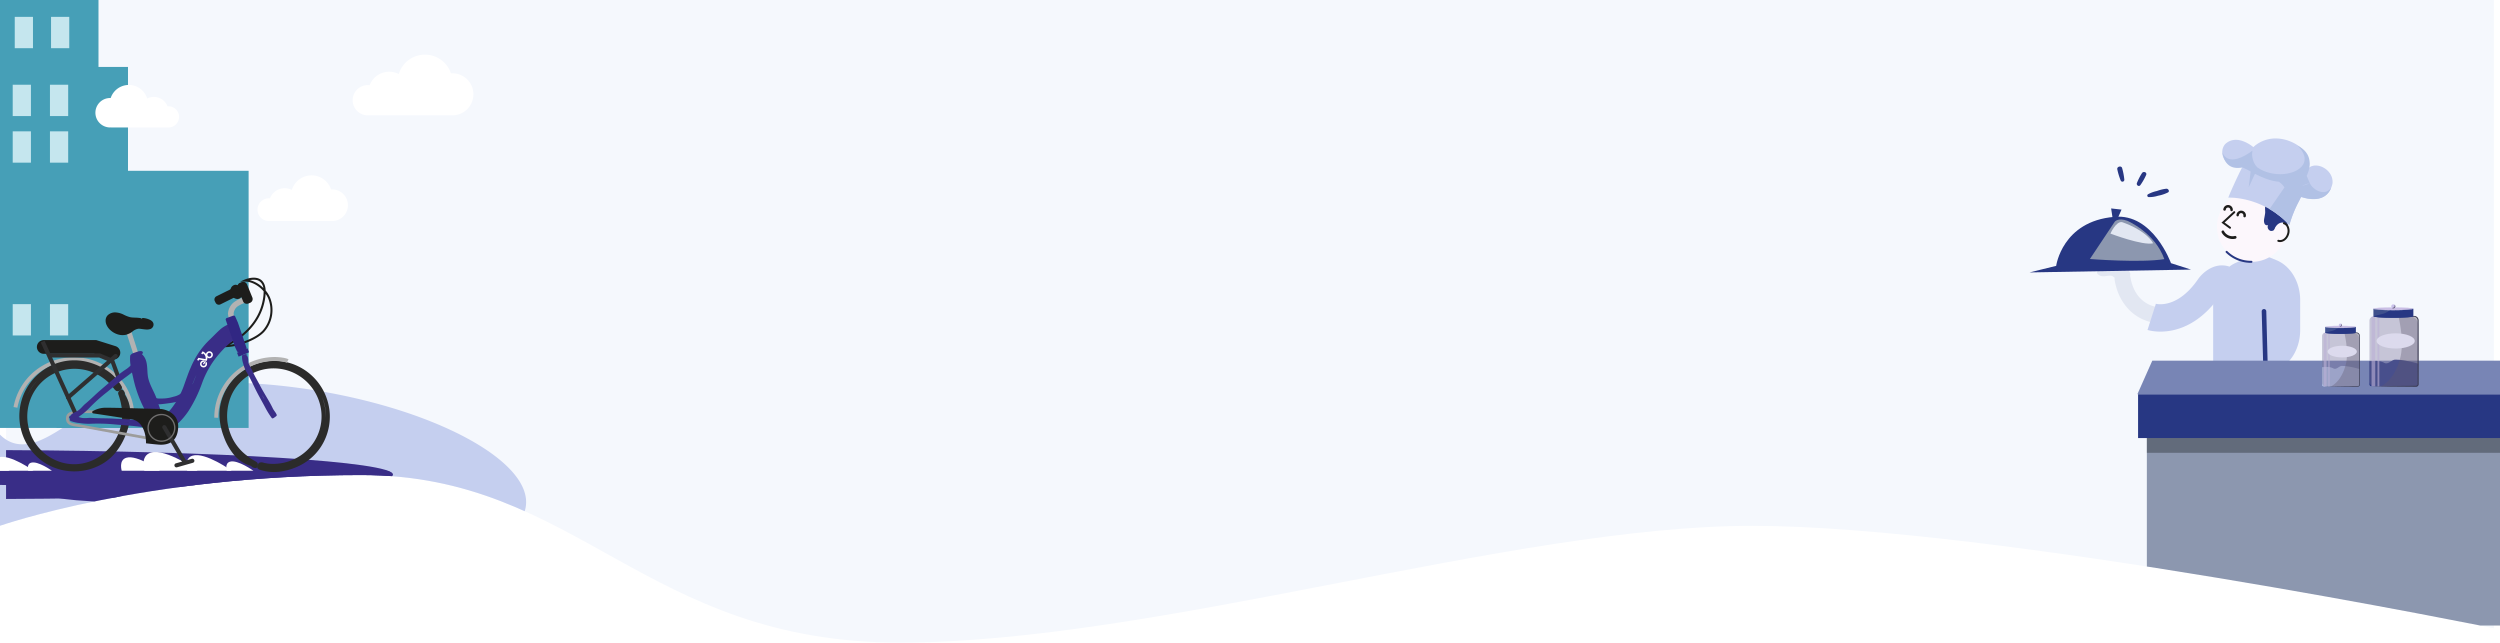 <svg xmlns="http://www.w3.org/2000/svg" xmlns:xlink="http://www.w3.org/1999/xlink" viewBox="0 0 1929.37 495.93"><defs><style>.cls-1{mask:url(#mask);filter:url(#luminosity-noclip-2);}.cls-2{mix-blend-mode:multiply;fill:url(#linear-gradient);}.cls-3{fill:none;}.cls-4{clip-path:url(#clip-path);}.cls-5{fill:#f5f8fd;}.cls-6{fill:#c5cfef;}.cls-7{fill:#469fb7;}.cls-8{fill:#c5e6ee;}.cls-9{fill:#392d87;}.cls-10{fill:#fff;}.cls-11{fill:#2f2f30;}.cls-12{fill:#b2b2b2;}.cls-13{fill:#2b2b2a;}.cls-14{fill:#1d1d1b;}.cls-15{fill:#9d9d9c;}.cls-16{fill:#312783;}.cls-17{fill:#706f6f;}.cls-18{clip-path:url(#clip-path-2);}.cls-19{fill:#e2e7f2;}.cls-20{fill:#fcf7fc;}.cls-21{fill:#273783;}.cls-22{fill:#b1c1e5;}.cls-23{fill:#8c97af;}.cls-24{fill:#1d2428;opacity:0.38;}.cls-25{mask:url(#mask-2);}.cls-26{fill:#7885b5;}.cls-27{fill:#4d4954;opacity:0.35;}.cls-28{fill:#e3d6fc;opacity:0.61;}.cls-29{fill:#7b759b;opacity:0.39;}.cls-30{fill:#3a3a51;}.cls-31{fill:#405291;}.cls-32{fill:#cabee5;}.cls-33{fill:#dadaef;}.cls-34{fill:#c9c1ea;}.cls-35{fill:#65617a;}.cls-36{fill:#dcdaed;}.cls-37{fill:#3f508c;}.cls-38{filter:url(#luminosity-noclip);}</style><filter id="luminosity-noclip" x="1656.83" y="-10655.59" width="911.9" height="32766" filterUnits="userSpaceOnUse" color-interpolation-filters="sRGB"><feFlood flood-color="#fff" result="bg"/><feBlend in="SourceGraphic" in2="bg"/></filter><mask id="mask" x="1656.83" y="-10655.59" width="911.9" height="32766" maskUnits="userSpaceOnUse"><g class="cls-38"/></mask><linearGradient id="linear-gradient" x1="1656.83" y1="410.43" x2="2568.73" y2="410.43" gradientUnits="userSpaceOnUse"><stop offset="0" stop-color="#1a1a1a"/><stop offset="0.2" stop-color="#fff"/><stop offset="0.45" stop-color="#fff"/><stop offset="0.46" stop-color="#fff"/><stop offset="0.53" stop-color="#fff"/><stop offset="0.88" stop-color="#1f1f1f"/><stop offset="0.99"/></linearGradient><clipPath id="clip-path"><path class="cls-3" d="M1929.37,485.81s-391.36-80-577.13-80S892.08,495.93,694.5,495.93,446.13,366.61,278.84,366.61,0,405.78,0,405.78V0H1929.37Z"/></clipPath><clipPath id="clip-path-2"><path class="cls-3" d="M1577.69,255.08c10.74-2.56,98.27-3,103.47,5.88a60,60,0,0,0,111.77-30.27c0-33.13,33.13-134,0-134-15.9,0-166.64-13.41-209.5,19.52C1535.88,152.7,1557.29,260,1577.69,255.08Z"/></clipPath><filter id="luminosity-noclip-2" x="1656.83" y="338.09" width="911.9" height="144.68" filterUnits="userSpaceOnUse" color-interpolation-filters="sRGB"><feFlood flood-color="#fff" result="bg"/><feBlend in="SourceGraphic" in2="bg"/></filter><mask id="mask-2" x="1656.83" y="338.09" width="911.9" height="144.68" maskUnits="userSpaceOnUse"><g class="cls-1"><polygon class="cls-2" points="2478.63 482.77 1656.84 482.77 1656.83 338.09 2568.73 338.09 2478.63 482.77"/></g></mask></defs><title>nos_offres</title><g id="Nos_offres_1" data-name="Nos offres 1"><g id="title-4" data-name="title"><g class="cls-4"><rect class="cls-5" x="4.68" y="-3.18" width="1920" height="537.53"/><g id="illustrations"><path class="cls-6" d="M-16.18,409.37a82.5,82.5,0,0,1-5.46-6.74c-8.22-11.32-14.34-24.23-24-34.37-17.34-18.21-44.72-26.09-58-47.46-3.74-6-6.15-13.19-5.11-20.21a26.61,26.61,0,0,1,4.78-11.36c11.12-15.65,34.49-18.56,52.06-10.85s30.2,23.58,40,40.05c5.42,9.09,11,19.25,20.92,23,12.81,4.85,26.53-3.14,38.13-10.42,6.93-4.35,15-8.6,22.88-9.92,22.43-24.08,93.56-33,174.49-19.63,94.64,15.62,166.82,55.81,161.22,89.75C401.22,419,345.87,434,274,429.9c-.09.06-.17.13-.26.18-10,6.56-23.91,7.66-33.88,1.05-22.94-15.47,48.45,32.13,23.39,43.65,6.92,20.61-74.31,21.14-83.49,21.14-6.28,0-77.23-9.47-101.28,1.45-21.24,9.64-45.75.82-68-6.23-14.71-4.66-29.83-8.55-45.25-9S-66,484.91-78.88,493.49s-23.86,24.13-39.28,23C-171.95,512.49-164.95,383.51-16.18,409.37Z"/><rect class="cls-7" x="43.62" y="131.83" width="148.25" height="198.41"/><polygon class="cls-7" points="98.78 330.24 98.78 51.65 76.01 51.65 76.01 -0.21 51.66 -0.21 51.66 -34.89 -2.36 -34.89 -2.36 -0.21 -26.71 -0.21 -26.71 51.65 -49.48 51.65 -49.48 330.24 98.78 330.24"/><rect class="cls-8" x="9.81" y="65.41" width="14.07" height="24.17"/><rect class="cls-8" x="38.55" y="65.41" width="14.07" height="24.17"/><rect class="cls-8" x="11.38" y="13.02" width="14.07" height="24.17"/><rect class="cls-8" x="39.39" y="13.02" width="14.07" height="24.17"/><rect class="cls-8" x="9.81" y="101.38" width="14.07" height="24.17"/><rect class="cls-8" x="38.55" y="101.38" width="14.07" height="24.17"/><rect class="cls-8" x="9.81" y="234.73" width="14.07" height="24.17"/><rect class="cls-8" x="38.55" y="234.73" width="14.07" height="24.17"/><path class="cls-9" d="M4.68,385.08c167-.72,298.61-8.89,298.61-18.85S171.65,348.1,4.68,347.38Z"/><ellipse class="cls-9" cx="105.76" cy="365.43" rx="196.58" ry="10.47"/><path class="cls-9" d="M233.63,383c0,3-42.78,5.5-95.54,5.5s-95.54-2.46-95.54-5.5Z"/><path class="cls-10" d="M21.8,363.31H40.1S29.24,355.5,24,357.09C20.23,358.22,21.8,363.31,21.8,363.31Z"/><path class="cls-10" d="M-37.12,363.31H7.43s-26.43-19-39.21-15.15C-40.93,350.93-37.12,363.31-37.12,363.31Z"/><path class="cls-10" d="M-4.66,363.31H25.88S7.76,350.28-1,352.93C-7.27,354.82-4.66,363.31-4.66,363.31Z"/><path class="cls-10" d="M93.94,363.31H123.5s-17.54-12.61-26-10.05C91.41,355.09,93.94,363.31,93.94,363.31Z"/><path class="cls-10" d="M175,363.31h20.58s-12.21-8.78-18.11-7C173.23,357.59,175,363.31,175,363.31Z"/><path class="cls-10" d="M111.43,363.31h41.15s-24.42-17.56-36.21-14C107.91,351.87,111.43,363.31,111.43,363.31Z"/><path class="cls-10" d="M144.5,363.31h34.34s-20.37-14.65-30.22-11.67C141.57,353.77,144.5,363.31,144.5,363.31Z"/><path class="cls-10" d="M284.18,65.68a10.06,10.06,0,0,1,1.09.11,16.18,16.18,0,0,1,22.48-8.66A21.13,21.13,0,0,1,348,56.6c.37,0,.74-.05,1.11-.05a16.23,16.23,0,0,1,0,32.46c-.53,0-1.05,0-1.56-.08l0,.08H284.18a11.67,11.67,0,1,1,0-23.33Z"/><path class="cls-10" d="M207.51,153c.28,0,.54.06.82.08a12.18,12.18,0,0,1,16.91-6.5,15.88,15.88,0,0,1,30.25-.4c.27,0,.55,0,.83,0a12.2,12.2,0,0,1,0,24.4,11.51,11.51,0,0,1-1.18-.06v.06H207.51a8.77,8.77,0,1,1,0-17.54Z"/><path class="cls-10" d="M130.06,82a6.31,6.31,0,0,0-.76.08,11.34,11.34,0,0,0-15.73-6.06,14.78,14.78,0,0,0-28.15-.37c-.25,0-.51,0-.77,0a11.36,11.36,0,0,0,0,22.71,9.82,9.82,0,0,0,1.09-.06v.06h44.31a8.16,8.16,0,0,0,0-16.32Z"/><path class="cls-11" d="M136.2,360.7a1.59,1.59,0,0,1-.44-3.12L148,354.09a1.59,1.59,0,1,1,.87,3.06l-12.26,3.49A1.59,1.59,0,0,1,136.2,360.7Z"/><polygon class="cls-12" points="124.63 328.28 100.81 254.12 97.15 255.39 120.96 329.55 124.63 328.28"/><path class="cls-13" d="M206.68,357.77a37.86,37.86,0,0,0,31.76-11.71,36.35,36.35,0,0,0,9.29-30.33,37.22,37.22,0,0,0-17.95-26.36,36.61,36.61,0,0,0-31.28-2.81,34.82,34.82,0,0,0-21.36,22.36,40.72,40.72,0,0,0-1.72,15.59,40,40,0,0,0,4.59,15,38.56,38.56,0,0,0,7.48,9.6,51.82,51.82,0,0,0,10.1,7.17c.81.45,1.54,1.43,1.37,2.15l-.34,1.41a.81.81,0,0,1,0,.22v.22c-.5,1.72-3.92.81-4.78-.68A26.11,26.11,0,0,1,180.6,351a46,46,0,0,1-7.79-13.76,51.12,51.12,0,0,1-3.3-14A38,38,0,0,1,171,308.81a43.33,43.33,0,0,1,20.72-25.33,42.14,42.14,0,0,1,32.91-3,43.36,43.36,0,0,1,29.89,39.55,42.86,42.86,0,0,1-3,17.31,41.43,41.43,0,0,1-21.92,22.77,48.27,48.27,0,0,1-14.56,4,34.61,34.61,0,0,1-14.91-1.72c-.93-.33-1.72-1.2-1.53-1.82.34-2.29.86-3.34,2-3.63a5.52,5.52,0,0,1,2.29,0C203.85,357.34,205.12,357.44,206.68,357.77Zm42-51a40.2,40.2,0,0,1,2.72,15.87,36.92,36.92,0,0,0-2.72-15.92Z"/><path class="cls-12" d="M165.37,322.35a46.83,46.83,0,0,1,46.74-46.82h.19c.73,0,7.2.17,10.36,1.74L221.32,280c-2.17-1.07-7.28-1.39-9.07-1.42a43.85,43.85,0,0,0-43.87,43.8Z"/><path class="cls-12" d="M13.44,314.67l-3-.54a46.83,46.83,0,0,1,54.44-37.59l-.43,3A43.83,43.83,0,0,0,13.44,314.67Z"/><path class="cls-12" d="M100.73,321.11a43.39,43.39,0,0,0-38.11-42l.35-3A46.4,46.4,0,0,1,103.74,321Z"/><path class="cls-13" d="M85.63,297.17a37.85,37.85,0,0,0-31.49-12.4A36.34,36.34,0,0,0,27,301.23a37.22,37.22,0,0,0-4.15,31.62,36.62,36.62,0,0,0,21.48,22.92,34.8,34.8,0,0,0,30.82-2.46,40.69,40.69,0,0,0,11.64-10.5,39.77,39.77,0,0,0,6.53-14.2,38.42,38.42,0,0,0,.81-12.14,51.3,51.3,0,0,0-2.75-12,2.43,2.43,0,0,1,.39-2.53l1.16-.88.17-.15.19-.12c1.51-.93,3.44,2,3.11,3.68a26.16,26.16,0,0,1,4.11,15.27,46.17,46.17,0,0,1-3.35,15.47,51.64,51.64,0,0,1-6.88,12.61,38,38,0,0,1-10.68,9.8,43.27,43.27,0,0,1-32.29,5,42.09,42.09,0,0,1-26.43-19.73A43.14,43.14,0,0,1,38.67,282.5a41.55,41.55,0,0,1,31.53-2.39,48.24,48.24,0,0,1,13.55,6.69,34.63,34.63,0,0,1,10,11.16,2.11,2.11,0,0,1,0,2.38c-1.72,1.46-2.85,1.9-3.92,1.37a5.53,5.53,0,0,1-1.72-1.58C87.5,299.3,86.63,298.43,85.63,297.17Zm-65.34,10.1a40.31,40.31,0,0,1,8.59-13.66,37.13,37.13,0,0,0-8.56,13.67Z"/><path class="cls-14" d="M87.56,277.49a5.24,5.24,0,0,1-1.6-.25l-13.27-4.18H34a5.3,5.3,0,1,1,0-10.59H74.32l14.82,4.67a5.3,5.3,0,0,1-1.58,10.35Z"/><path class="cls-15" d="M114,339.22l-53.3-9.71c-.54-.1-1.12-.18-1.72-.25-3.21-.43-8.06-1.07-8.06-6.21,0-5.32,4.79-5.73,8.63-6.05l1.71-.16c4.39-.48,21.76.12,22.5.15l-.07,2.11c-.18,0-18-.62-22.2-.16-.58.07-1.17.12-1.76.17C55,319.5,53,320,53,323.05s2.46,3.61,6.22,4.11c.63.08,1.25.16,1.82.27l53.3,9.71Z"/><rect class="cls-11" x="43.9" y="260.89" width="3.18" height="60.53" transform="translate(-116.82 45.2) rotate(-24.54)"/><path class="cls-11" d="M91.41,292.83a1.6,1.6,0,0,1-1.5-1l-4.52-12.24-8.87-3.67H38.65a1.59,1.59,0,0,1,0-3.18H77.16l10.73,4.44,5,13.55a1.59,1.59,0,0,1-.94,2A1.52,1.52,0,0,1,91.41,292.83Z"/><path class="cls-14" d="M173.29,267.94H169l4-1.53c.24-.09,24.49-9.71,29.58-33.82a35.14,35.14,0,0,0,.88-7.77c-3.62-4.18-9-7.5-14.43-7.5h-3.77l3.45-1.52c.33-.15,8.2-3.53,13,.34,2,1.66,3.15,4.37,3.33,8.08a22.39,22.39,0,0,1,3.26,5.15A25.42,25.42,0,0,1,204,256C197.63,263,182.71,267.94,173.29,267.94ZM205,226.79a40.85,40.85,0,0,1-.86,6.13c-4,19-19.52,29.31-26.78,33.16,8.89-1.11,20.38-5.51,25.47-11.12a23.82,23.82,0,0,0,4-25A19.42,19.42,0,0,0,205,226.79Zm-12.17-10.58a23.09,23.09,0,0,1,10.41,6.08,7.77,7.77,0,0,0-2.55-4.92C198.48,215.56,195.27,215.71,192.83,216.21Z"/><path class="cls-9" d="M181.27,261.82a57.94,57.94,0,0,0-8.12,6.88,97.36,97.36,0,0,0-7.27,8.44,72.44,72.44,0,0,0-10,18.73,104.7,104.7,0,0,1-10.32,21.2,58.31,58.31,0,0,1-7.77,9.33c-.78.73-1.57,1.38-2.39,2.1s-2.39,1.72-3.6,2.53a26.18,26.18,0,0,1-7.77,3.15c-1.29.19-2.58.43-3.92.51l-1.94-3.16-1-1.58a3.51,3.51,0,0,1-.43-1l-.39-1.08-1.6-4.38-.38-1-.26-.63-.53-1.28L112.47,318c-.76-1.69-1.54-3.36-2.36-5a93.77,93.77,0,0,1-7.25-21.11c-1.22-5.59-2.94-11.15-2.39-17.2,0-.67,1.12-1.72,2.49-2.2l2.73-.93.43-.15.43-.14c3.44-1.08,4.61.7,3,2.1,5.35,4.83,3.44,12.43,4.88,18.57,1.33,5.71,4.85,10.8,6.66,16.38,1,3.19,2.15,6.35,3.33,9.48a9.9,9.9,0,0,0,1.09,2.44,8.3,8.3,0,0,0,.67,1c0,.1.15,0,.27,0l.33-.19a4.57,4.57,0,0,0,.57-.41,4.66,4.66,0,0,0,.77-.83l.14-.19.65-.65a19.7,19.7,0,0,0,1.43-1.46c.46-.54.94-1,1.39-1.55l1.34-1.72a63.58,63.58,0,0,0,8.74-16.3l1.6-4.54,1.82-5,1-2.58,1.12-2.53a52.71,52.71,0,0,1,2.39-5,60.65,60.65,0,0,1,12.47-16.51c2.35-2.27,4.64-4.69,7.15-7a22.21,22.21,0,0,1,9.1-5.16,1.74,1.74,0,0,1,1.34.43,4.53,4.53,0,0,1,1.2,1.41,40.77,40.77,0,0,1,2,4.89l.5,1.56a7.12,7.12,0,0,1,.17,1.14C183.66,260.34,182.82,260.75,181.27,261.82Zm-33.46,36.85,3.74-9.46c-.7,1.57-1.39,3.15-2,4.73S148.3,297.07,147.81,298.67Z"/><path class="cls-9" d="M150.42,298.75a20.66,20.66,0,0,1-3.85,5.33,24.14,24.14,0,0,1-4.94,3.89,21,21,0,0,1-5.76,2.25c-1.94.45-3.8.73-5.74,1s-4,.52-6,.73a11.58,11.58,0,0,1-6.15-1.14,8,8,0,0,1-3.92-3,1.42,1.42,0,0,1,.31-1.17l.62-.88.1-.14.1-.13c.76-1.1,1.19-1.09,1-.36,1.83-.5,2.53,1.44,4,2.09a13.37,13.37,0,0,0,4.18.33,29.44,29.44,0,0,0,9.37-1.34,16,16,0,0,0,7.79-4c1-.88,2-1.86,3-2.89s1.24-2.51,2.42-3.44a1.64,1.64,0,0,1,1.05.21C151,297.58,151,297.71,150.42,298.75Zm-11.21,7.74a14.48,14.48,0,0,0,2.13-1.22Z"/><path class="cls-12" d="M189,233.69l1-.4-.4-1-.84-2.05-.39-1-.06.06-1,.39a27.45,27.45,0,0,0-7.1,3.8,12.21,12.21,0,0,0-4.28,8.6,34.55,34.55,0,0,0,1.72,7.43l2.89,8.05.36,1,1-.36,2.08-.74,1-.36-.37-1-2.87-8a33.09,33.09,0,0,1-1.44-6,7.92,7.92,0,0,1,2.68-5.37A24.31,24.31,0,0,1,189,233.69Z"/><path class="cls-16" d="M191.05,268.85l-1,.41a1.21,1.21,0,0,0,.14-1.05l-6.4-18.69v-.1l-2.27-5.16a1.22,1.22,0,0,0-1.53-.65l-5,1.82a1.24,1.24,0,0,0-.74,1.55l6.88,20.13v.14l1.72,3.7a1.22,1.22,0,0,0,1.57.65h0l-1.5.63,1.22,3,8.08-3.36Z"/><path class="cls-9" d="M209.28,322a62,62,0,0,1-4.39-7.13c-2.4-4.6-5-9-7.32-13.64s-4.32-9.2-7-13.58a25.82,25.82,0,0,1-2.92-7.16,16,16,0,0,1-.86-5.95c0-.24.43-.6.94-.77l1-.34h.31c1.28-.4,1.71.18,1.08.68,1.94,1.58,1.2,4.18,1.72,6.24a48,48,0,0,0,2.66,5.2c1.72,4.19,4.13,8.05,6.18,12s4.55,8,6.87,12c1.07,1.82,2.07,3.73,3,5.64s2.44,3.22,3.08,5.16a1.54,1.54,0,0,1-.6.91C210.33,323.38,210.17,323.24,209.28,322Zm-6.88-16.76c.57,1,1.08,2,1.72,3a30.61,30.61,0,0,0-1.68-3Z"/><path class="cls-9" d="M105.06,284.81C102.51,287,99.9,289,97.15,291c-5,3.64-9.7,7.65-14.51,11.57A130.84,130.84,0,0,0,69,314.78a42.79,42.79,0,0,1-7,6,25.06,25.06,0,0,1-6.17,3.64,1.32,1.32,0,0,1-1.15-.53l-.71-.82-.12-.12-.1-.14c-.86-1.05-.33-1.72.4-1.4,1.11-2.68,4.23-3.25,6.34-4.74s3.44-3.44,5.3-5c4.26-3.54,8.13-7.53,12.36-11.11s8.6-7.46,13-11.07a63,63,0,0,1,6.34-4.63c2.19-1.44,3.67-3.44,5.92-4.45.22-.11.72.12,1,.48C106.69,283.42,106.45,283.62,105.06,284.81ZM86.5,296.24l3.25-2.64A39,39,0,0,0,86.5,296.24Z"/><path class="cls-9" d="M118.25,330.36c-3.44-.19-6.76-.55-10.13-1-6.24-.84-12.47-1.18-18.74-1.72A133.46,133.46,0,0,0,70.84,327a44.26,44.26,0,0,1-9.34-.5,25.77,25.77,0,0,1-7.08-1.64,1.28,1.28,0,0,1-.48-1.18v-1.43c.1-1.34,1-1.5,1.27-.74,2.7-1.17,5.38.59,8,1s5-.13,7.41,0c5.6.4,11.24.19,16.83.54s11.49.51,17.2.94c2.63.21,5.28.57,7.89,1s5,.11,7.45.88c.24,0,.43.59.43,1.05C120.45,330.48,120.1,330.46,118.25,330.36Zm-21.6-4.57,4.25.34A37.83,37.83,0,0,0,96.65,325.79Z"/><path class="cls-14" d="M194.75,229.58l-4.16-10.15a3.11,3.11,0,0,0-2.91-1.94v0a3.15,3.15,0,0,0-1.18.24l-1.35.55a3.15,3.15,0,0,0-1.73,1.8,5.5,5.5,0,0,0-1.34-.27v-.08a4.14,4.14,0,0,0-1.51.29,4.36,4.36,0,0,0-2.54,2.87,6.18,6.18,0,0,0,.2,4.09,5.61,5.61,0,0,0,4.95,3.77,4.15,4.15,0,0,0,1.52-.29,5.28,5.28,0,0,0,1.55-1.2l1.34,3.26a3.13,3.13,0,0,0,4.07,1.73h0l1.34-.55A3.15,3.15,0,0,0,194.75,229.58Z"/><path class="cls-14" d="M184.19,224.8l-.6-1.22a2.79,2.79,0,0,0-3.75-1.28l-12.79,6.35a2.79,2.79,0,0,0-1.27,3.75l.6,1.22a2.81,2.81,0,0,0,3.75,1.27l12.79-6.34A2.81,2.81,0,0,0,184.19,224.8Z"/><path class="cls-14" d="M118.4,249.63a4,4,0,0,0-1.36-2,7.81,7.81,0,0,0-1.72-1,14.89,14.89,0,0,0-3.26-1c-1.83-.34-2.56-.34-2.74.64a.87.87,0,0,0-.67-.72c-3-.62-6-.23-8.39-.81a23.43,23.43,0,0,1-4.78-1.89,15.63,15.63,0,0,0-6-1.72,8.17,8.17,0,0,0-6.4,2.21,6,6,0,0,0-1.53,3.27,7.91,7.91,0,0,0,.36,3.35A11.84,11.84,0,0,0,85.44,255a14.7,14.7,0,0,0,5.26,3,12.44,12.44,0,0,0,6.26.41,14.41,14.41,0,0,0,5.5-2.72,8.89,8.89,0,0,1,4.47-2c1.65,0,3.6.47,5.63.59a8.52,8.52,0,0,0,3.68-.43,3.75,3.75,0,0,0,1.84-1.72A3.46,3.46,0,0,0,118.4,249.63Z"/><path class="cls-11" d="M52.51,308.34a1.56,1.56,0,0,1-1.2-.55,1.58,1.58,0,0,1,.16-2.24l36.74-32A1.59,1.59,0,1,1,90.3,276L53.55,308A1.58,1.58,0,0,1,52.51,308.34Z"/><path class="cls-14" d="M101.22,323.5c12.18,1.91,11.46,18.62,11.46,18.62s6,.72,9.54,1,14.32.73,15.27-12.65-12.9-14.81-12.9-14.81-33.89-1-42.49-1a20,20,0,0,0-10.54,2.65,1,1,0,0,0-.41.62,1,1,0,0,0,.77,1.1C77.37,319.84,91.54,322,101.22,323.5Z"/><path class="cls-11" d="M142.1,357.52a1.59,1.59,0,0,1-1.38-.79l-15.28-26.26a1.58,1.58,0,0,1,.57-2.17,1.6,1.6,0,0,1,2.18.57l15.28,26.26a1.58,1.58,0,0,1-.57,2.17A1.56,1.56,0,0,1,142.1,357.52Z"/><path class="cls-17" d="M124.59,341a10.8,10.8,0,1,1,10.8-10.8A10.8,10.8,0,0,1,124.59,341Zm0-20.53a9.74,9.74,0,1,0,9.74,9.73A9.75,9.75,0,0,0,124.59,320.42Z"/><path class="cls-10" d="M160.29,273a1.5,1.5,0,1,1,.47,2.07h0A1.51,1.51,0,0,1,160.29,273Zm-1-.65a2.7,2.7,0,1,0,3.73-.84,2.68,2.68,0,0,0-3.73.84Z"/><path class="cls-10" d="M159.72,278.07a5,5,0,0,0,.28-2.34,6,6,0,0,0-3.1-4.32l-.51-.32-1.14,1.72,1,.65.47-.74a4.27,4.27,0,0,1,1.92,4.42l-5.52-1-1,1.62,1,.65.59-.92,5.72,1Z"/><path class="cls-10" d="M159.05,279a2.7,2.7,0,1,1-1.15-.72.76.76,0,0,0-.31.28l-.52.8a1.63,1.63,0,0,0-.65.15,1.5,1.5,0,1,0,2,.7l.51-.81A.72.72,0,0,0,159.05,279Z"/><path class="cls-10" d="M158.69,279.25a.5.5,0,0,0-.15-.67.49.49,0,0,0-.67.16l-1.09,1.72a.49.49,0,0,0,.83.51l1.08-1.72Z"/><g class="cls-18"><g id="Calque_2" data-name="Calque 2"><g id="textes"><path class="cls-6" d="M1708,324.79V233.34c0-13.7,7.07-26,17.67-30.59l8.52-3.73a22.46,22.46,0,0,1,17.67-.26l4.89,2c11,4.44,18.4,16.86,18.4,30.86v23.22c0,12.53-5.94,23.93-15.27,29.34l-51.88,30"/><path class="cls-19" d="M1707.56,228a6.18,6.18,0,0,0-10.4-6.67c-8.46,12-21.73,18-33.8,15.36-10-2.22-17-10.33-19.13-22.26a6.19,6.19,0,1,0-12.18,2.18c3,16.83,13.71,28.85,28.63,32.16,17,3.76,35.25-4.21,46.59-20.31A4.43,4.43,0,0,0,1707.56,228Z"/><path class="cls-20" d="M1710.94,175.29a27.32,27.32,0,0,0,7.88,19.07,25.93,25.93,0,0,0,18.7,7.7,27,27,0,1,0-26.58-26.82Z"/><path class="cls-21" d="M1737.19,202.84h.34a.78.78,0,0,0,0-1.56h-.32a26,26,0,0,1-18.32-7.49.78.78,0,0,0-1.09,1.11A27.57,27.57,0,0,0,1737.19,202.84Z"/><path class="cls-14" d="M1725.43,184.16a9.63,9.63,0,0,1-10.83-4.7c-.66-1.2,1.18-2.3,1.76-1.08a7.47,7.47,0,0,0,8.43,3.71,1.08,1.08,0,0,1,.57,2.07Z"/><path class="cls-21" d="M1748.16,163.82c0-1.72-.57-6.31,1.15-5.74,2.67.79,7.83,7.39,10.33,8.61s5.87,4,5.94,7.22c-2.7-1.17-2.42,0-4,1.91a3.93,3.93,0,0,1-3.18,1.55,2.4,2.4,0,0,1-2.25-2.42,3.26,3.26,0,0,1-3.21,3.3,3.66,3.66,0,0,1-.57-.05,3.24,3.24,0,0,1-2.16-4.06,3.66,3.66,0,0,1,.18-.46,2.07,2.07,0,0,1-2.7-1,5.81,5.81,0,0,1-.41-3.16C1747.31,168.78,1748.16,165.18,1748.16,163.82Z"/><ellipse class="cls-20" cx="1760.57" cy="178.7" rx="7.1" ry="5.55" transform="translate(1059.02 1803.32) rotate(-72.44)"/><polyline class="cls-20" points="1720.96 175.75 1715.55 171.81 1724.23 163.76"/><path class="cls-14" d="M1721,176.53a.8.8,0,0,0,.63-.33.77.77,0,0,0-.18-1.08l-4.64-3.39,8-7.4a.77.77,0,1,0-1.06-1.13l-9.37,8.68,6.17,4.5A.79.79,0,0,0,1721,176.53Z"/><path class="cls-20" d="M1758.33,185.84c2.92.92,6.26-1.36,7.44-5.11s-.23-7.53-3.14-8.45"/><path class="cls-14" d="M1759.65,186.82c2.88,0,5.76-2.35,6.87-5.86a8.68,8.68,0,0,0-.41-6.58,5.58,5.58,0,0,0-3.25-2.84.78.78,0,0,0-.46,1.49,4,4,0,0,1,2.34,2.07,7.1,7.1,0,0,1,.29,5.39c-1,3.33-3.93,5.39-6.46,4.61a.77.77,0,0,0-1,.5.78.78,0,0,0,.51,1A5.17,5.17,0,0,0,1759.65,186.82Z"/><path class="cls-19" d="M1630.5,213.18c-3.35-1.64-8.61,2.3-12.06-2.29-1.57-2.1,14.78-18.52,17.38-18.87a8,8,0,0,0,4.82,7.49,5.29,5.29,0,0,0-5.33,3.7l8.54-4.47c.93-.48,2.15-1,3-.31,1,.87.24,2.54-.57,3.62l-5,6.53c4.06.47,3.35,6.4-.17,7.07C1636.81,216.1,1633.77,216,1630.5,213.18Z"/><path class="cls-6" d="M1715.59,225.9a2.73,2.73,0,0,1-1.63,0l6.44-20.2c-11.35-3.62-20.61,4.65-24.3,10.11-16,23.05-32.14,18.68-32.3,18.63l-6.46,20.2c1.26.41,31.09,9.43,56.26-26.85A7.06,7.06,0,0,1,1715.59,225.9Z"/><path class="cls-21" d="M1748.4,284.45h0a1.77,1.77,0,0,0,1.72-1.82L1749,240.22a1.77,1.77,0,0,0-3.54.1l1.19,42.41A1.76,1.76,0,0,0,1748.4,284.45Z"/><path class="cls-21" d="M1672,145.63c1.4,0,2.64,2,1.14,2.88a28.55,28.55,0,0,1-7.68,2.55,22.18,22.18,0,0,1-7.28,1.05,1.19,1.19,0,0,1-1-1.35,1.23,1.23,0,0,1,.47-.78,24.44,24.44,0,0,1,6.92-2.56A30.53,30.53,0,0,1,1672,145.63Z"/><path class="cls-21" d="M1656.25,135.12a45.6,45.6,0,0,1-4.46,7.79c-1.13,1.48-3.2,0-2.65-1.61a43.44,43.44,0,0,1,3.83-7.54C1654.11,131.75,1657.28,133,1656.25,135.12Z"/><path class="cls-21" d="M1637.73,129.69a49.91,49.91,0,0,1,1.71,8.88,1.46,1.46,0,0,1-2.81.71,49.59,49.59,0,0,1-2.61-8.6C1633.57,128.53,1637.13,127.61,1637.73,129.69Z"/><path class="cls-6" d="M1800.08,141.69c1.19-10.42-11.84-17.45-18.34-12.13,1.13-2.64.81-15.42-16.42-21.24-16.6-5.24-26.29,5.24-26.29,5.24s-12.63-11-21.79-2.3c-5.81,6.85.21,19.36,13.17,17.89-3.36,6.3-10.3,21.7-10.69,23.4,0,0,25.71-1.55,46.88,20.92l.2.11A91.7,91.7,0,0,1,1776,152C1777.61,152.48,1796.1,159.2,1800.08,141.69Z"/><path class="cls-22" d="M1782.56,141.25a18,18,0,0,1-6.18,2.1l6.18-2.1-2.41-5.57s8.62-15.6-7.13-23.3c0,0,9.55,8.12,3.63,15.67s-23.59,9-34.59,1.08c-4.08-4-4-10.08-4-10.08l.21-2.79s-17.58,14.16-23.1,1.49c1.2,7.27,5.19,13.56,15.29,11.4a63.23,63.23,0,0,1,6.48,3.23l-1.53,12.18,4.86-10.43c5.37,2.74,11.94,5.62,18.45,6.13a16.46,16.46,0,0,1,4.32,4.35l-11.56,16.75a67.75,67.75,0,0,1,15.17,12.11l.2.11a96.11,96.11,0,0,1,7.84-19.2c.29-.74.58-1.41.86-2l.26.08c.1-.15.18-.31.28-.47,1.44.45,17.18,6.15,22.8-6.53.05-.22.09-.43.13-.65C1794.5,152.11,1784.59,146.29,1782.56,141.25Z"/><path class="cls-21" d="M1690.89,208.05l-124.67,2.2,20.62-5.07s4.65-34.49,44.85-37.81c29.89-3,43.76,35.73,43.76,35.73Z"/><path class="cls-23" d="M1641.72,170.38s21.34,9,28.6,29.61c-19,3-57.44-.11-57.44-.11l19.18-28.77S1634.52,167.77,1641.72,170.38Z"/><path class="cls-19" d="M1637.72,171.44s17.65,5.56,24,16.31c-8.12,2-33-7.48-33-7.48S1633,170.56,1637.72,171.44Z"/><polygon class="cls-21" points="1633.87 169.57 1637.28 161.76 1629.26 160.86 1630.58 169.56 1633.87 169.57"/><path class="cls-14" d="M1726.76,167h.07a.94.94,0,0,0,1-.88,1.75,1.75,0,0,1,1.87-1.64,1.73,1.73,0,0,1,1.64,1.87c0,.08,0,.17,0,.26a.94.94,0,0,0,.74,1.12,1,1,0,0,0,1.12-.74,4.17,4.17,0,0,0,.08-.51,3.66,3.66,0,0,0-6.07-3,3.6,3.6,0,0,0-1.24,2.51A1,1,0,0,0,1726.76,167Z"/><path class="cls-14" d="M1722.1,163h.07a.94.94,0,0,0,1-.89,3.66,3.66,0,0,0-7.23-1,1,1,0,1,0,1.86.4,1.76,1.76,0,0,1,3.47.49A1,1,0,0,0,1722.1,163Z"/></g></g></g><rect class="cls-23" x="1656.83" y="332.21" width="344.45" height="150.56"/><rect class="cls-21" x="1650.05" y="304.2" width="351.24" height="33.9"/><rect class="cls-24" x="1656.83" y="338.09" width="344.46" height="11.34"/><g class="cls-25"><polygon class="cls-7" points="2001.28 482.77 1656.84 482.77 1656.83 338.09 2001.29 338.09 2001.28 482.77"/></g><polygon class="cls-26" points="2001.29 304.2 1649.54 304.2 1661.03 278.34 2001.29 278.34 2001.29 304.2"/><path class="cls-22" d="M1807.27,282.43c-2,0-4,3-6.26,2-3-1.63-6-1.24-9-1.06V297a1.19,1.19,0,0,0,1.19,1.19h26.49a1.19,1.19,0,0,0,1.19-1.19V284.73C1816.36,283.59,1811.82,282.43,1807.27,282.43Z"/><path class="cls-27" d="M1820.91,258.68V297a1.14,1.14,0,0,1-1.14,1.14h-20.7c2.44-1.27,8.19-5.34,11.17-16.47,2-7.29.8-16.62-.8-24a.54.54,0,0,1,.53-.66h9.25A1.69,1.69,0,0,1,1820.91,258.68Z"/><rect class="cls-28" x="1796.84" y="256.78" width="1.1" height="41.44"/><rect class="cls-28" x="1793.33" y="256.78" width="2.2" height="41.38"/><path class="cls-29" d="M1818.32,298.15h-23.69a2.59,2.59,0,0,1-2.59-2.59V259.37a2.59,2.59,0,0,1,2.59-2.59h21a5.25,5.25,0,0,1,5.24,5.24v33.54C1820.91,297,1821.24,298.15,1818.32,298.15Z"/><path class="cls-30" d="M1793.23,256.78c4-.07,7.93-.1,11.9-.16l11.9-.09h1.48a2.66,2.66,0,0,1,2.68,2.61c0,1,0-.15,0,6.7,0,14.78,0,8,0,29.74,0,.14,0,1.39,0,1.51a1.48,1.48,0,0,1-1.12,1.31c-.26.07-2.76,0-3,0l-11.9-.1c-4-.05-7.93-.08-11.9-.16,4-.07,7.93-.1,11.9-.16l11.9-.09c.21,0,2.7,0,2.9,0a.92.92,0,0,0,.69-.81c0-.07,0-1.4,0-1.47,0-21.7,0-15.06,0-29.74,0-6.85,0-5.66,0-6.69a2.13,2.13,0,0,0-2.11-2.09H1817l-11.9-.1C1801.16,256.89,1797.2,256.86,1793.23,256.78Z"/><path class="cls-31" d="M1818,252.29v4.47c0,.5-5.27.91-11.78.91s-11.77-.41-11.77-.91v-4.47Z"/><path class="cls-21" d="M1818,252.29v4.47c0,.5-5.27.91-11.78.91s-11.77-.41-11.77-.91h0c1.33-.37,3.11-.85,5.35-1.41a9.45,9.45,0,0,0,5.07-3.05Z"/><path class="cls-32" d="M1806.2,253.11c-7.35,0-11.58-.49-11.69-.82.11-.34,4.34-.82,11.69-.82s11.59.48,11.7.82C1817.79,252.62,1813.56,253.11,1806.2,253.11Z"/><path class="cls-33" d="M1806.2,251.55c6.81,0,10.94.41,11.56.74-.62.32-4.75.74-11.56.74s-10.94-.42-11.56-.74c.62-.33,4.76-.74,11.56-.74Zm0-.17c-6.5,0-11.77.41-11.77.91s5.27.91,11.77.91,11.78-.41,11.78-.91-5.27-.91-11.78-.91Z"/><path class="cls-34" d="M1807.42,250.91a1.21,1.21,0,0,1-1.22,1.21,1.14,1.14,0,0,1-.76-.27,1.19,1.19,0,0,1-.45-.94,1.21,1.21,0,0,1,1.87-1A1.19,1.19,0,0,1,1807.42,250.91Z"/><path class="cls-35" d="M1807.42,250.91a1.21,1.21,0,0,1-1.22,1.21,1.14,1.14,0,0,1-.76-.27c1.73-.25,1.69-1.25,1.42-2A1.19,1.19,0,0,1,1807.42,250.91Z"/><path class="cls-36" d="M1818.89,271.34c0,2.49-5.06,4.5-11.3,4.5s-11.3-2-11.3-4.5,5.06-4.5,11.3-4.5S1818.89,268.85,1818.89,271.34Z"/><path class="cls-21" d="M1848.43,277.57c-2.58,0-5.16,3.87-8.16,2.58-3.9-2.13-7.8-1.62-11.7-1.38v17.75a1.54,1.54,0,0,0,1.55,1.55h34.54a1.54,1.54,0,0,0,1.54-1.55V280.57C1860.28,279.08,1854.35,277.57,1848.43,277.57Z"/><path class="cls-27" d="M1866.2,246.6v50a1.48,1.48,0,0,1-1.47,1.49h-27c3.18-1.65,10.68-7,14.56-21.48,2.55-9.51,1-21.67-1-31.32a.71.71,0,0,1,.69-.86H1864A2.19,2.19,0,0,1,1866.2,246.6Z"/><rect class="cls-28" x="1834.82" y="244.13" width="1.43" height="54.03"/><rect class="cls-28" x="1830.24" y="244.13" width="2.86" height="53.96"/><path class="cls-29" d="M1862.83,298.07H1832a3.38,3.38,0,0,1-3.38-3.38V247.5a3.37,3.37,0,0,1,3.38-3.37h27.43a6.82,6.82,0,0,1,6.82,6.82v43.74C1866.2,296.56,1866.63,298.07,1862.83,298.07Z"/><path class="cls-30" d="M1830.12,244.13c5.17-.1,10.34-.14,15.51-.21l15.51-.12,1.94,0a3.48,3.48,0,0,1,3.49,3.41c0,1.35,0-.2,0,8.73.05,19.27.06,10.44,0,38.79,0,.17,0,1.8,0,2a1.89,1.89,0,0,1-1.46,1.69c-.34.1-3.6,0-4,0l-15.51-.12c-5.17-.07-10.34-.11-15.51-.21,5.17-.1,10.34-.14,15.51-.21l15.51-.12c.28,0,3.53,0,3.79-.06a1.19,1.19,0,0,0,.9-1.06c0-.09,0-1.83,0-1.91-.07-28.31-.06-19.64,0-38.79,0-8.93,0-7.38,0-8.72a2.79,2.79,0,0,0-2.75-2.73l-1.94,0-15.51-.11C1840.46,244.26,1835.29,244.22,1830.12,244.13Z"/><path class="cls-37" d="M1862.39,238.26v5.84c0,.65-6.88,1.18-15.36,1.18s-15.36-.53-15.36-1.18v-5.84Z"/><path class="cls-21" d="M1862.39,238.26v5.84c0,.65-6.88,1.18-15.36,1.18s-15.36-.53-15.36-1.18v0c1.74-.48,4.06-1.11,7-1.84a12.27,12.27,0,0,0,6.61-4Z"/><path class="cls-32" d="M1847,239.34c-9.59,0-15.1-.64-15.25-1.08.15-.43,5.66-1.07,15.25-1.07s15.11.64,15.25,1.08C1862.14,238.7,1856.63,239.34,1847,239.34Z"/><path class="cls-33" d="M1847,237.3c8.87,0,14.27.54,15.08,1-.81.43-6.21,1-15.08,1s-14.26-.54-15.07-1c.81-.42,6.2-1,15.07-1Zm0-.22c-8.48,0-15.35.53-15.35,1.18s6.87,1.19,15.35,1.19,15.36-.53,15.36-1.19-6.88-1.18-15.36-1.18Z"/><path class="cls-34" d="M1848.62,236.46a1.59,1.59,0,0,1-1.59,1.59,1.58,1.58,0,0,1-1.58-1.59,1.58,1.58,0,0,1,1.58-1.58,1.55,1.55,0,0,1,.86.25A1.6,1.6,0,0,1,1848.62,236.46Z"/><path class="cls-35" d="M1848.62,236.46a1.59,1.59,0,0,1-1.59,1.59,1.55,1.55,0,0,1-1-.35c2.25-.33,2.19-1.64,1.85-2.57A1.6,1.6,0,0,1,1848.62,236.46Z"/><path class="cls-36" d="M1863.57,263.11c0,3.24-6.59,5.87-14.73,5.87s-14.73-2.63-14.73-5.87,6.59-5.87,14.73-5.87S1863.57,259.87,1863.57,263.11Z"/></g></g></g></g></svg>